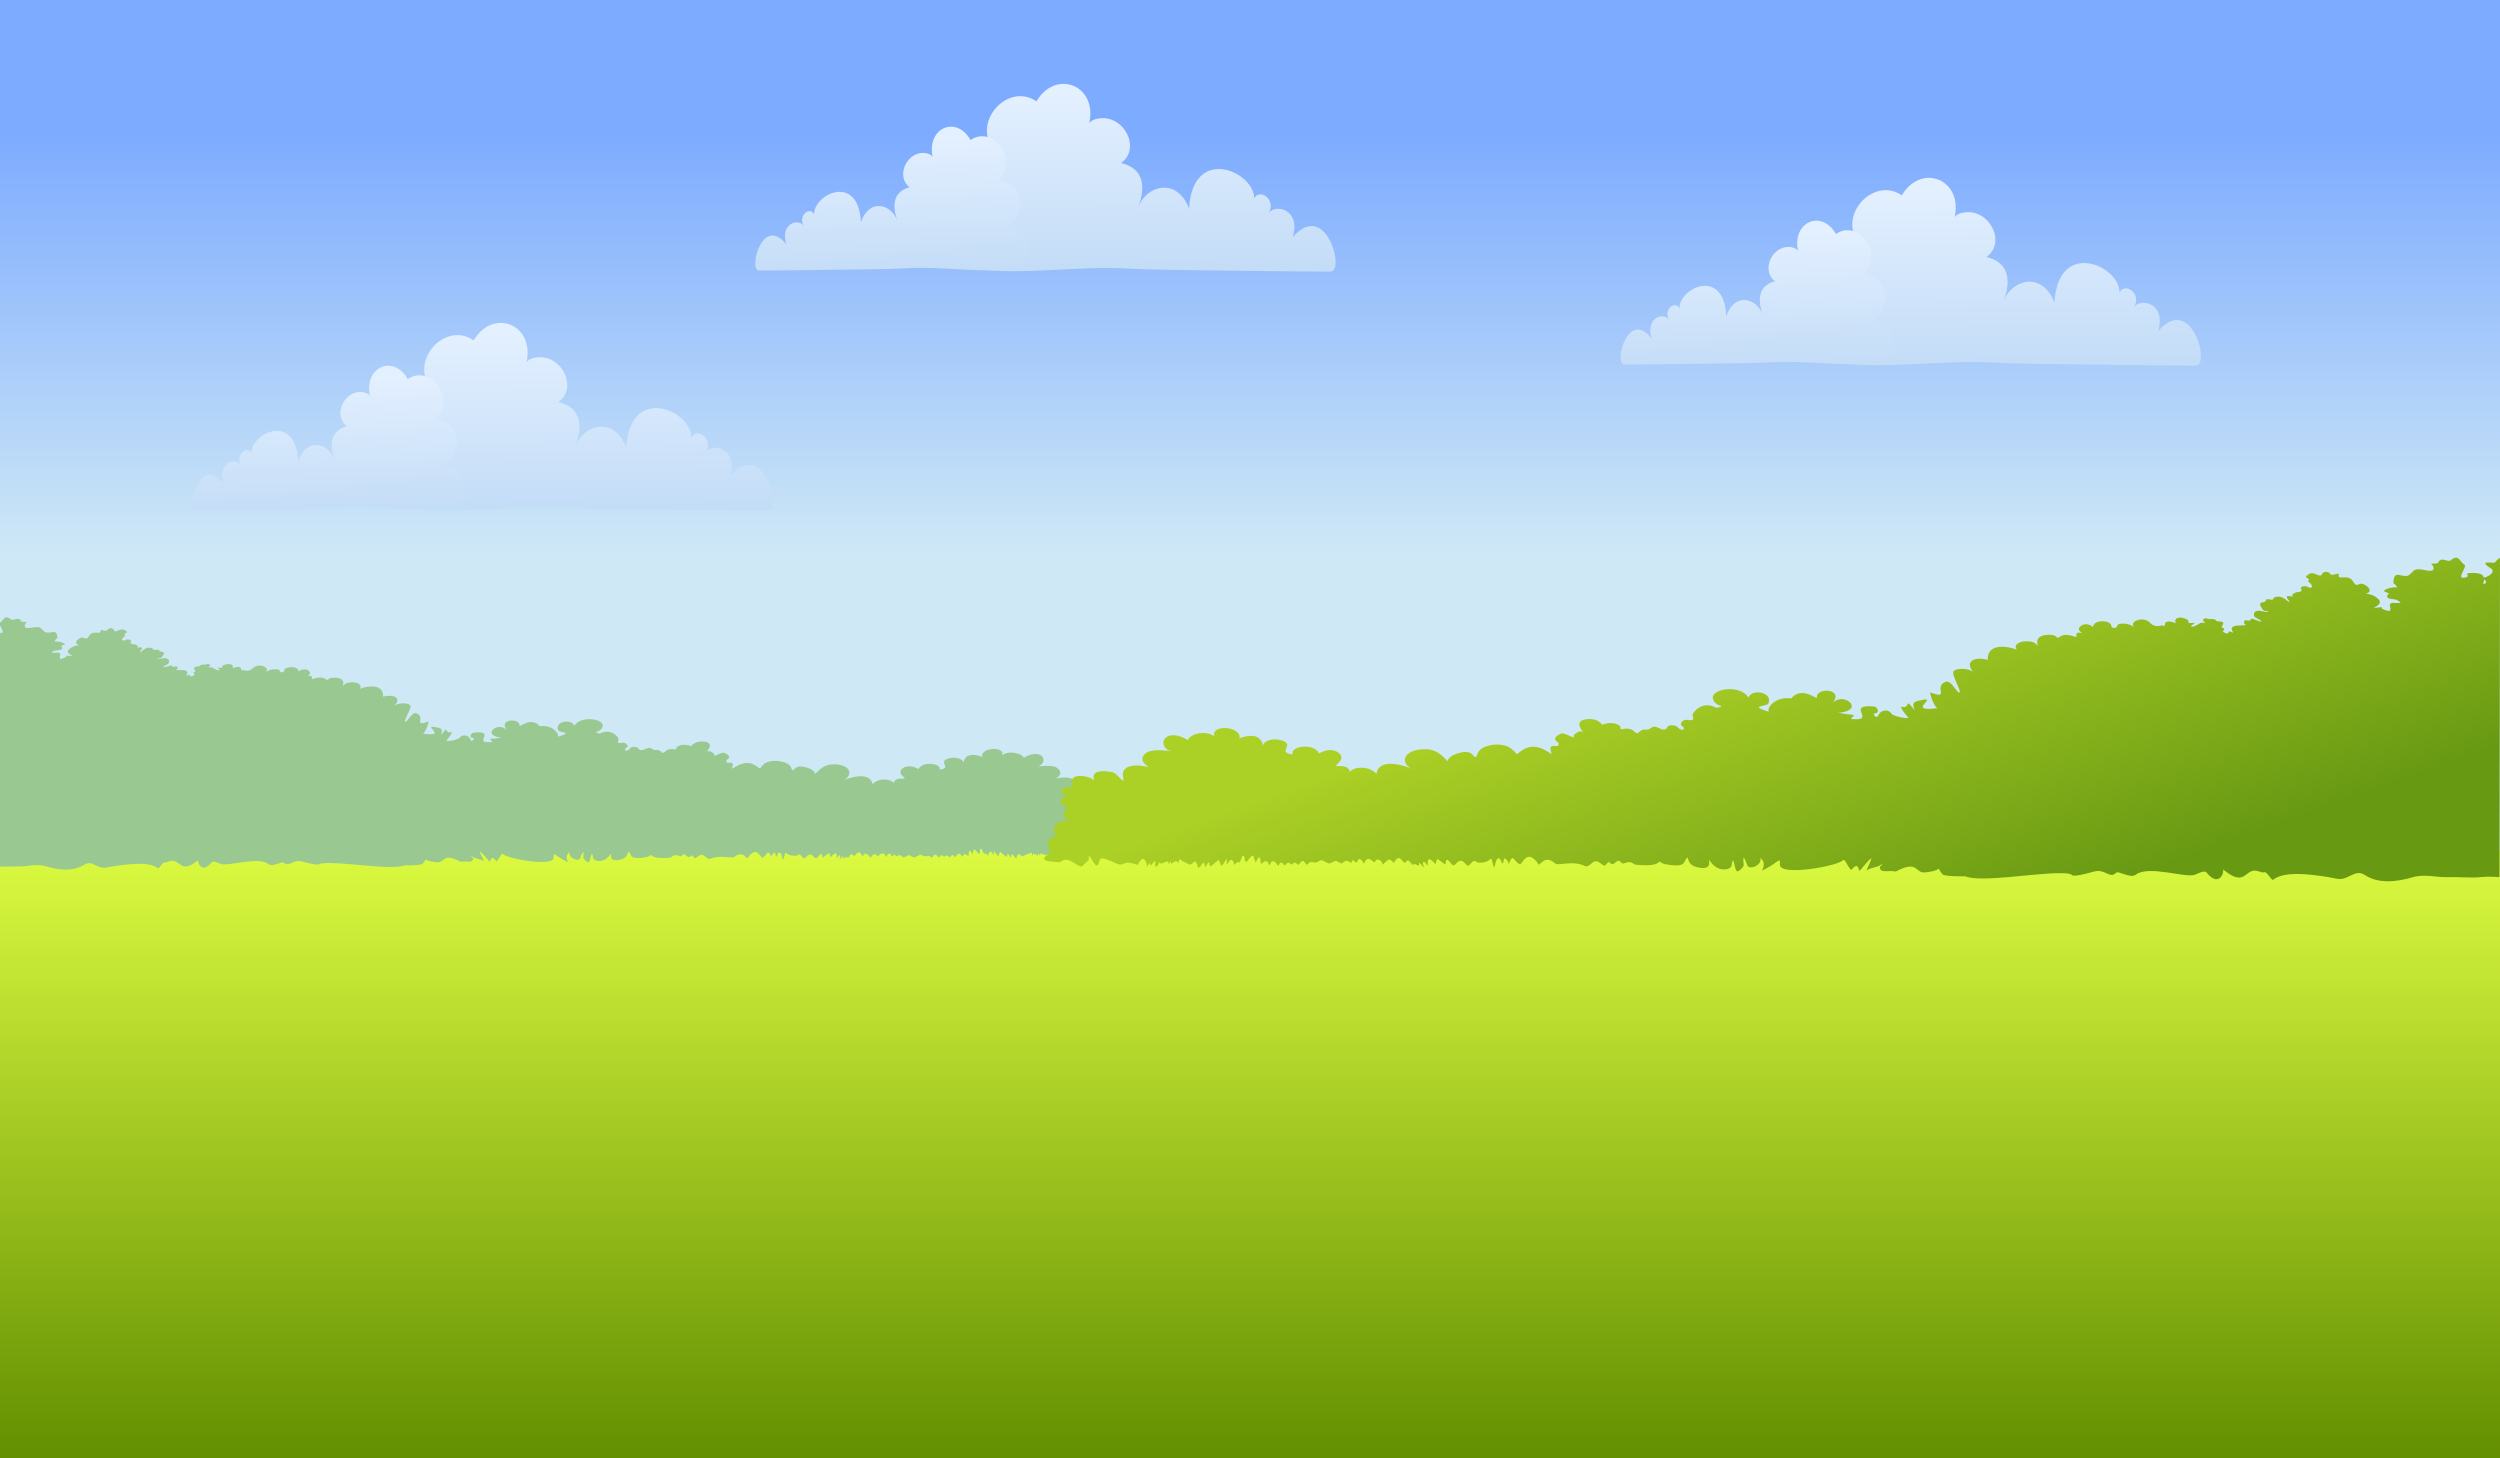 <?xml version="1.0" encoding="utf-8"?>
<!-- Generator: Adobe Illustrator 17.1.0, SVG Export Plug-In . SVG Version: 6.00 Build 0)  -->
<!DOCTYPE svg PUBLIC "-//W3C//DTD SVG 1.1//EN" "http://www.w3.org/Graphics/SVG/1.1/DTD/svg11.dtd">
<svg version="1.1" id="Layer_1" xmlns="http://www.w3.org/2000/svg" xmlns:xlink="http://www.w3.org/1999/xlink" x="0px" y="0px"
	 viewBox="0 0 960 560" enable-background="new 0 0 960 560" xml:space="preserve">
<rect x="0" y="0" width="960" height="560" fill="#333333" stroke="none"/>
<linearGradient id="SVGID_1_" gradientUnits="userSpaceOnUse" x1="1158.947" y1="-729.601" x2="1158.947" y2="-2243.958" gradientTransform="matrix(-0.157 0 0 -0.24 661.491 -175.323)">
	<stop  offset="0.143" style="stop-color:#7DABFF"/>
	<stop  offset="0.579" style="stop-color:#CDE7F6"/>
	<stop  offset="0.588" style="stop-color:#CFE8F6"/>
</linearGradient>
<polygon fill="url(#SVGID_1_)" points="0,363.9 960,363.9 960,0 0,0 "/>
<linearGradient id="SVGID_2_" gradientUnits="userSpaceOnUse" x1="1814.775" y1="-2913.593" x2="1814.775" y2="-2089.193" gradientTransform="matrix(-0.157 0 0 -0.284 764.194 -266.295)">
	<stop  offset="0" style="stop-color:#628F00"/>
	<stop  offset="1" style="stop-color:#DBFA40"/>
</linearGradient>
<polygon fill="url(#SVGID_2_)" points="960,326.2 0,326.2 0,560 960,560 "/>
<path fill="#99C991" d="M-11,237c0.4,0.2,1,0.7,1.3,1.1c0.3,0.7,1.3,0.2,2.6,0.5c1.7,0.2-1.2,1.6-1.3,1.8c-1.2,1.1,0.7,2.3,2,2.5
	c1.4,0.5-1.3,1.1,0,1.8c1.7,0.9-2.5-3.2,3.8-3.2c3.5,0,0.4,0.9,2.2,1.4c2.3,0.7,1.3-0.9,0.6-2.3c-0.3-0.7-0.6-1.1-0.3-1.4
	c1.4-0.9,1.9-3.4,4.2-1.4c1,0.9,3.2-1.4,4.1,0.9c3.5,0.2,1.3,0,1.3,1.6s2.9,0.5,4.6,0.5c1.6,0,1.6,0.5,2.8,1.6
	c0.6,0.5,0.6,0.5,2,0.5c1.2,0,2.5-0.9,3,0.9c0.4,1.8-0.3,1.4-0.6,1.8c-0.7,1.1-0.4,0.5,1.9,0.9c0.7,0.2,2.6,0.9,1.3,1.1
	c-2.3,0.7,0.1,0.7-0.7,1.6c-0.4,0.5-2.3,0.5-3,0.7c-2,1.1-0.4,0.7,1.6,0.7c1.4,0.5,0.3,0.9,0.6,2.3c0,0.2,0.7,0.2,2-0.5
	c1.9-0.9-2.2-0.7,2.6-0.5c1,0-2.6-0.9-1.3-2.3c2.3-2.5,5.1-1.4,3.5-2.1c-1.9-0.9,1.3-3.4,2.6-2.5c1,0.5,1.3,0,2-1.1
	c1.6-2.1,4.6,0.2,4.2-1.8c-0.1-0.7,2,0.7,2.6-0.2c0.7-0.9,2.2-0.9,2.5,0c0.6,1.6,2.2-0.9,4.1,0c0.3,0.2,1.4,0.7,0.7,1.1
	c-1.7,0.9,0.3,0.7-0.7,1.4c-0.9,0.5-1,1.4-0.9,1.4c1.2,0.7,1.4-0.9,3.2,0c0.9,0.5-1.2,1.4,1.4,1.6c0.9,0,1.9,0.9,1.3,1.1
	c-0.9,0.5,1.6-0.2,1.7,0.2c0.3,0.7-1.2,1.4-0.6,1.6c0.3,0.2,1.7-1.6,3.2-1.6c2.2,0,1.4,0.9,2.2,0.9c3.2-0.5,0.7,0.5,2.9,0.7
	c1.7,0.2,0.1,1.8-0.3,2.3c-0.4,0.5-2.6,0.2-1.2,0.5c0.7,0.2,2.5-0.9,3.8,0c0.4,0.2,0.9,1.4-0.4,2.1c-2.9,1.4-1,1.1,1,0.5
	c1.6-0.7,0.4,0.9,2.2,0.2c1-0.2,1.2,0.9,0.7,0.9c-1.4,0.7,1.7,0.5,2,0.5c3.8,0.2,0.6,2.5,1.9,2.1c1.9-0.9,0.3,0.9,2,0.2
	c1.9-0.7-0.3-0.9,0.7-1.6c1.6,0-1.9-1.8,1.4-2.1c1.6,0-0.4-0.7,3-0.7c0.3,0,0.6-0.5,0.9-0.2c1.3,0.2,0.7,0.9,0.4,0.9
	c-1,0.5,0.9,0.2,1.3,0.5c1.6,0.9,2,1.1,2.8,0.9c0.4-0.2-1.9-1.1-0.6-0.9c2.6,0.2,0.9-0.5,1.9-0.9c1.7-0.9,4.3-0.7,3.6,1.1
	c4.8-1.8,2.6,1.8,3.9,0.7c0.3-0.2,2,1.1,3.9-0.7c2.2-2.3,7.1-0.2,4.8,1.6c1.9-1.6,5.5-1.4,5.5-0.7c0,0.9,1.7,0.9,1.7,0
	c0-1.4,4.8-2.1,5.5,0c0.3,0.7,0.3,0,0.9-0.2c2.5-0.9,3.8,0.7,3.5,1.4c-0.6,1.4-3,1.6-1.6,1.1c3.8-1.1,1.6,1.4,2.8,0.9
	c5.1-1.6,4.8,1.1,5.8,0.2c1-1.1,4.3-0.7,5.2,0c1,0.9,0.6,2.1,0.4,2.5c0.9-0.5,0.7-1.4,4.2-1.4c1,0,3.6,0.9,2.3,2.5
	c2.9-1.1,9.3-2.1,9,3c3.3-0.9,7.4,0,4.5,3.4c2.9-1.6,6.5-0.5,5.9,0.2c0.9,0.2-2.5,5.5-1.9,6c0.6,0.7,2.5-3.9,4.3-3.2
	c3.9,1.6-1.6,5.3,4.6,3.2c0.4-0.2-1.2,4.6-2.2,4.6c11,1.6-2.3-4.4,6.5-2.1c2.6,0.7-1.6,5,2.2,0.7c0.6-0.7,0.4,1.4,2.2,0.9
	c1.3-0.5-1.3,2.5-1.6,3c-1.3,0.9,4.1,0,4.9-0.9c0.6-0.7,1.2-0.9,1.7-0.9c2.2,0,2.2,1.6,2.8,2.1c0.3,0.2,1.6-1.1,0.6-1.1
	c-1.6,0-0.9-1.8,0.3-2.1c8.7-0.7,0.3,3.7,5.5,3.7c4.3,0-2-1.4,2.6-1.4c4.6-0.7,3-0.2,1.6-0.5c-6.5-1.1-0.3-6.2,3-2.8
	c-3.5-4.4,5.4-4.6,4.9-1.6c-0.1,0.7,4.5-3.7,7.8,0.2c4.8-0.7,7.5,2.8,6.9,3.9c-0.1,0.2,2.8-0.7,3-1.1c0.4-0.5-2.6-0.5-2.9-1.4
	c-1.3-3.4,5.2-4.4,6.2-1.6c2.8-4.6,14.3-2.3,10,1.6c-1,0.9-3,0.7-0.3,1.4c2.3-1.1,4.8-1.1,6.8,1.1c1.3,1.6-0.4,2.1,0.6,2.5
	c0.6,0.2,2.5-0.7,3.3,0.9c0.6,1.1-0.9,0.5-0.9,1.8c0,0.5,1.6,0.2,2-0.7c0.3-0.5,2.5-0.9,3.2,0.2c0.3,0.5,0.7,0.7,1.6,0.5
	c1-0.2,2.3-1.4,3.5-0.5s1.9,0.2,2.9,0.7c1.3,0.7,1.2,1.6,2.6,0c0.6-0.5,2-0.7,3-0.5c1.2,0.2,0.7,0,1-0.7c0-0.2,2-1.8,5.6-0.5
	c0.1,0,1.2-1.8,4.1-1.8c6.2,0.2,1,4.6,2,3.9s3.2,0.9,2.8,1.4c-0.6,0.9,2.9-1.4,3.9-0.9c3,1.4,1.6,2.3,0.7,2.8
	c-0.3,2.5,3.6-0.9,2.2,3c-0.4,1.4,4.2-4.1,9.1-0.9c2.5,1.6,1,1.4,3-0.5c2.9-2.5,9.4-1.1,10.4,0.9c1.4,3.4,0.7-0.7,4.6,0
	c3.2,0.5,4.8,1.8,4.8,2.8c1.3-1.1,3-3.7,7.2-3.7c6.5,0,7.5,4.1,3.9,6c5.4-2.1,10.4-2.1,10.9,1.6c3.3-3.2,8.7-1.4,8.3,0.2
	c0,0.2-0.9-2.5,3.2-2.3c2.5,0.2-1-0.9-0.7-2.8c0.1-1.1,2.8-3.2,6.9-0.9c1.6-3.2,9-2.1,8.1,0.2c5.4-0.5-1.6-3.2,4.1-4.4
	c2-0.5,4.8,0.2,5.1,1.8c0,0.2,0-4.6,6.5-2.5c1.6,0.5,0.3,0,0.6-0.5c0.9-3.2,9.1-3,7.7,0.2c2.2-2.1,7.7-0.9,8.3,0.9
	c7.8-4.6,10.4,2.8,4.1,3.7c-2.6,0.2,6.5-1.6,8.8,0.2c3.2,2.5-1.3,4.4-0.6,4.1c7.2-1.6,8,1.6,7.8,2.5c-0.7,3.9,1.6,0.5,3.5,0.2
	c7.8-1.4,6.4,3.7,6.9,3.4c1-1.1,3.2-1.1,4.5-0.7c2.2,0.7,0,2.1,1.6,2.1c2.9,0,3,1.1,2.5,2.1c-0.4,0.5-1.7,0.5-1.3,0.7
	c4.9,1.4-0.9,2.8-1.2,3c-1,0.5-1,0.5-0.6,0.5c1,0,2.2,0.7,2.3,0.9c1.6,3-5.6,3-3.2,3c5.4,0,4.2,3.2,2,3.4c5.4-0.5,2.2,3.7,3.6,3
	c5.4-1.8,4.9,1.6,3.2,2.1c2.5-0.5,4.8-0.5,5.6,0.2c3.5,2.1,5.9,2.1-4.8,1.6c-1.6,0-2.8,0-3.8,0s-1.9,0-3.2,0c-2.5,0-4.5,3-5.4,1.6
	c-0.6-0.9-1.7-1.4-1.7-1.8c0.3-2.3-0.4-0.5-2,1.6c-1,0.5-1-0.7-1.3-1.6c-0.4-0.9-3.6,0.5-4.5,0.9c-2.8,1.4-2.3-0.5-4.6,0
	c-3.2,0.5-1.7,1.1-3.3-0.5c-1.2-1.4-2,0.7-2,1.6c0,1.1-0.7-1.6-1-0.5s-0.7,0-1.3-0.5c-0.7-0.7-0.1,1.4-0.3,1.6
	c-0.4,0.2-0.6-0.2-0.6-0.5c-1.3-2.1,0.1,0.2-2.3-0.9c-2-1.1-0.4,1.8-1.6,0c-0.7-1.1,0.1,0.9-0.6,0.5c-1.7-1.6-2,0.5-2,0
	c0-2.3-1-0.2-2-0.5c-1,0.5-1.4,1.1-2.3,0.5c-1-0.9-0.9-0.7-1.6,0.5c-0.1,0.2,0.4,0.9-0.3,0.5c-0.6-0.5-0.6-0.7-1-1.1
	c-1-0.9-0.6,0.5-1,0.9c0,0-0.9-1.4-1-1.4c-0.6-0.2-0.3,0.9-0.3,0.9c-0.3,0.9-2.8-2.3-2.9-1.6c-0.1,0.5-0.3,0.7-0.3,1.1
	c-0.1,0.9-0.7,0-1.3-0.7c-0.1-0.2-0.6-1.4-0.6-0.5c0,1.1,0.3,1.6-0.6,0.5c-1-1.4-1.6,0.2-1.6,0.9c-2.2-1.6-1-0.9-1.3-0.7
	c-0.4,0.5-0.7-0.7-1-1.1c0,0-0.1-0.7-0.3-0.7c-0.7-0.2-0.6,1.1-0.6,1.4c0,0.2-0.3,0.2-0.3,0.5c-0.1,0.5,0.1,0.2-0.3-0.2
	c-0.6-0.5-1.7-2.5-1.9-0.9c0,0.5-0.3,0.5-0.3,0.9c-0.1,0.5,0.1,0.7-0.3,0c-0.1-0.2-0.6-1.1-0.6-1.1c-0.6-0.2-0.6,1.4-0.6,1.6
	s0,0.7-0.6,0.2c-0.3-0.2-0.6-0.2-0.6-0.5c-1.6,0.7-0.7,0.5-1.4,1.1c-0.1,0.2-0.3-1.6-1.4-1.1c-0.6,0.2-1.2,1.4-1.3,1.4
	s-0.3-1.1-1-0.9c-0.6,0.2-0.7,0.7-1,0.9c0,0-0.6-0.7-0.9-0.7c-1.2-0.5-0.7,1.1-1.7,0c-0.6-0.5-1,0-1.3,0.5s-0.9-0.5-1.2-0.7
	c-1-0.7-1.2,0.5-1.6,0.9c-0.4,0.2-0.9-1.1-2.3-0.5c-1.6,0.2-1.6-0.9-2.6-0.5c-0.4,0.2-2,1.1-2.3,0.9c-2.6-1.1-1.2-1.1-3.5,0
	c-0.9,0.5-1-1.6-2.8-0.5c-1,0.7-0.3-1.4-1.4-0.2c-1.2,0.9-0.6-0.9-1.6-0.7c-1.2,0.2-1,2.1-1.4,0.9c-1.2-2.5-2.9,0.5-3.2,0
	c-0.9-1.6-2.2-0.2-2.5,0.7c0,0-1.2-1.4-1.7-1.6c-0.6-0.2-1.3,0.7-1.4,0.9c-0.3,0.5-0.6-1.6-1.7-1.4c-0.1,0-1,0.7-1,0.9
	c-1.3,1.1-0.6,0-1.6-0.2c-0.7-0.2-0.4,1.1-0.4,0.9c0-0.5-0.4-0.9-0.4,0s-0.3-0.2-0.3,0c-0.4,1.6,0.3-0.5-1.6,0.5
	c-0.9,0.5-0.4,0-0.4-0.5s-1,0.7-1.2,0.9c-0.6,0.7-0.3,0.2-0.1-0.2c0.3-1.4-0.1-1.6-1.2-0.2c-0.4,0.7,0.3-1.1-0.3-1.6
	c-0.4-0.5-1.9,1.1-2.2,1.4c-0.1,0.2-0.1-1.4-0.6-1.6c0,0-1.9,1.4-2.2,1.6c-0.7,0.5,0.1-2.3-1.4-0.9c-0.4,0.5-1.2,1.8-2,0.9
	c-0.4-0.5-1.2-1.4-2.2-0.9s-1.4,2.1-2.5,0.7c-0.1-0.2-0.6-0.9-1.2-0.9c-0.4,0-0.4,0.5-1,0.5c-3.5,0.2-3.9-1.4-4.2-1.1s-0.6,3-1,2.5
	c-0.1-0.2-0.6-3.4-1.6-2.5c-0.7,0.7-0.7,1.8-1,1.4c-0.4-0.7,0.1-2.3-1.3-0.9c-0.9,0.9-0.3,1.8-0.6,0.9c-1.3-3-1.2-0.9-3.3,0.5
	c-0.6,0.2-1.7-3.7-4.2-1.6c-2.3,1.8-0.7,2.5-2.9,0.7c-1.2-0.9-2.9-0.2-3.6,0.5c-1,0.9-5.2-0.9-9.1,0.7c-1.6,0.7-2.3-1.8-3.9-1.4
	c-1.2,0.2-1.9,1.8-2.6,0.9c-1.7-2.1-0.9,1.4-3.3-0.9c-0.9-0.9-1.4,0.7-2,0.5c-1.6-0.5-2.2-0.7-3.6,0.5c-9.3,0.9-6.5-2.1-8.3-0.5
	c-0.3,0.2-5.9,1.6-6.9-0.2c-2-3.7,0,0.2-3.8,1.4c-6.5,1.6-2.6-3.9-4.6-1.4c-2.3,3-6.1,2.1-6.2,0.9c-0.7-4.4-0.9,1.8-1.9,1.6
	c-0.7,0-1.9-1.6-1.9-1.6c0-0.7,0.6-4.8-1.2,0c-0.6,1.6-4.6,0-4.1-2.3c-2.2,1.8-0.3,3.9-0.6,3.9c-5.2-2.5-5.5-4.4-5.5-1.8
	c0.1,3.7-17.8,0.5-19.5-1.4c-0.4-0.5-1.3,1.6-1.6,1.8c-0.7,0.9-0.6,1.4-1.3,0.5c-2-2.1-1.7,1.1-2.3,0.5c-5.4-6.2-3.5-3.2-2,0
	c-1.3-0.9-3.8-0.9-4.9-2.1c-0.3-0.2,0,0.5,0.7,0.9c0.1,2.3-3,0.9-4.8,1.4c-7.1-3.7-5.9,0.5-9.1,0.2c-8.3-0.7-1.7-3.7-5.4,0.5
	c-0.6,0.7-4.8,0.7-6.9,0.7c-4.9,1.8-21-0.9-28.8-0.9c-1.3,0-3.6,0-4.3,0.5c-0.6,0.5-5.6-0.9-6.5-1.1c-3.5-0.9-4.9,2.3-6.9,0.5
	c-0.9-0.7-4.3,1.8-5.9,0.5c-3.8-3-15.3,0.9-18.2,0c-0.7-0.2-3-1.4-3.6-0.7c-4.1,5-5.8-0.7-5.1-0.9c-7.2,6-6.7-0.7-11,0.5
	c-3.2,0.9-0.7,0.5-2,0.5c-0.9,0-1.6,1.8-2.5,2.3c0,0-1.6-1.8-6.8-1.8c-3.8,0-9.6,0.7-12.7,1.4c-3.8,0.9-5.6-3-8.7-1.1
	c-4.5,2.8-10.1,2.1-14.6,0.7c-3.8-1.1-7.5,0-10,0c-4.5,0-8.5,0.2-11,0c-2.3-0.2-4.2,0-5.8,0v-95H-11V237z"/>
<linearGradient id="SVGID_3_" gradientUnits="userSpaceOnUse" x1="314.239" y1="-2659.827" x2="790.167" y2="-1639.211" gradientTransform="matrix(-0.183 0 0 -0.14 803.499 6.708)">
	<stop  offset="9.340660e-002" style="stop-color:#689913"/>
	<stop  offset="0.967" style="stop-color:#ACD126"/>
</linearGradient>
<path fill="url(#SVGID_3_)" d="M960,214.2c-0.5,0.3-1.4,1-1.6,1.4c-0.5,0.9-1.7,0.3-3.3,0.4c-2.2,0.2,1.4,2.2,1.6,2.4
	c1.5,1.3-0.9,2.9-2.5,3.3c-1.7,0.6,1.7,1.4,0,2.4c-2.2,1.2,2.9-4.1-4.6-4.1c-4.4,0-0.5,1.1-2.7,1.7c-2.9,0.8-1.6-1.3-0.8-3
	c0.3-0.8,0.7-1.4,0.3-1.8c-1.8-1.1-2.3-4.3-5.2-1.8c-1.4,1.1-3.9-1.8-5.1,1.2c-4.4,0.3-1.6,0-1.6,1.9c0,2-3.6,0.4-5.7,0.4
	s-1.9,0.8-3.4,1.9c-0.7,0.6-0.7,0.8-2.5,0.6c-1.5-0.1-3.2-1.3-3.7,1.3c-0.5,2.3,0.5,1.7,0.8,2.3c1,1.5,0.6,0.4-2.3,1.1
	c-0.9,0.2-3.3,1.1-1.7,1.5c2.9,0.9-0.2,0.9,0.9,2.2c0.6,0.7,2.8,0.4,3.7,1c2.5,1.4,0.6,1-2,1c-1.8,0.7-0.3,1.1-0.8,2.9
	c-0.1,0.3-1,0.3-2.6-0.4c-2.3-1.2,2.6-1-3.3-0.6c-1.4,0.1,3.3-1.1,1.6-3.1c-2.9-3.2-6.3-1.7-4.3-2.6c2.4-1.1-1.6-4.3-3.3-3.4
	c-1.4,0.8-1.6-0.1-2.6-1.4c-1.9-2.6-5.8,0.2-5.2-2.3c0.2-1-2.6,0.8-3.3-0.2c-0.8-1.2-2.7-1-3.1,0c-0.8,1.9-2.8-1.2-5,0
	c-0.3,0.2-1.7,1-1,1.4c2.2,1.3-0.3,1,1,1.8c1.1,0.7,1.2,1.7,1.1,1.8c-1.4,1-1.8-1.1-4,0c-1,0.4,1.5,1.8-1.7,2
	c-1,0.1-2.4,1.1-1.7,1.4c1.1,0.6-2-0.2-2.2,0.2c-0.3,1,1.4,1.8,0.8,2.1c-0.3,0.2-2-2-4-2c-2.7,0-1.7,1.3-2.6,1.2c-4-0.7-1,0.7-3.5,1
	c-2.2,0.2-0.2,2.4,0.2,3c0.6,0.7,3.3,0.2,1.5,0.7c-0.9,0.2-3.2-1.1-4.6-0.1c-0.5,0.3-1,1.8,0.6,2.5c3.5,1.8,1.2,1.4-1.1,0.4
	c-1.9-0.8-0.6,1.1-2.7,0.4c-1.1-0.3-1.4,1.1-0.9,1.3c1.7,0.9-2.2,0.6-2.5,0.7c-4.8,0.3-0.7,3.4-2.3,2.6c-2.4-1.1-0.5,1.1-2.5,0.3
	c-2.4-0.8,0.5-1-0.9-2c-2-0.1,2.3-2.4-1.8-2.5c-1.9,0,0.5-1-3.9-0.9c-0.3,0-0.7-0.4-1.1-0.3c-1.5,0.4-0.9,1.1-0.5,1.3
	c1.2,0.8-1,0.2-1.6,0.6c-1.9,1.2-2.5,1.5-3.4,1.2c-0.6-0.2,2.4-1.4,0.8-1.3c-3.2,0.3-1-0.6-2.3-1.3c-2.2-1.3-5.4-1-4.4,1.4
	c-6-2.3-3.3,2.3-4.9,0.9c-0.5-0.4-2.6,1.3-4.9-1c-2.8-3-8.8-0.3-5.9,1.9c-2.3-2.2-6.8-1.9-6.8-0.8c0,1-2.2,1.3-2.3-0.1
	c-0.1-1.9-6-2.5-6.9,0.1c-0.3,0.9-0.3,0.1-1.1-0.2c-2.9-1.3-4.8,1-4.4,1.7c0.8,1.8,3.9,2.1,2,1.5c-4.8-1.4-1.9,1.7-3.5,1.2
	c-6.2-2.1-5.9,1.4-7.1,0.1c-1.2-1.4-5.4-0.9-6.6,0.1c-1.2,1.1-0.8,2.8-0.5,3.3c-1.1-0.7-0.9-1.9-5.3-1.7c-1.2,0-4.5,1.1-2.8,3.2
	c-3.6-1.5-11.6-2.6-11.2,3.9c-4.2-1.3-9.2,0.1-5.7,4.5c-3.5-2.1-8.2-0.6-7.4,0.2c-1.1,0.3,2.9,7.1,2.3,7.8c-0.8,0.8-3.2-5-5.4-4.1
	c-4.9,1.9,2,7-5.8,4.1c-0.6-0.2,1.5,6,2.8,6c-13.7,1.9,2.9-5.6-8.2-2.6c-3.3,0.9,1.9,6.5-2.7,1c-0.8-0.9-0.6,1.8-2.7,1.1
	c-1.6-0.4,1.6,3.4,2,3.8c1.7,1.2-5.1,0.1-6.1-1.1c-0.8-1-1.5-1.3-2.2-1.3c-2.6,0.1-2.7,2-3.4,2.5c-0.5,0.3-2-1.4-0.8-1.4
	c1.9,0,1.1-2.4-0.3-2.6c-10.8-1-0.3,4.9-6.9,4.9c-5.3,0,2.6-1.7-3.3-1.9c-5.8-1-3.7-0.4-2-0.8c8.2-1.4,0.3-7.9-3.7-3.6
	c4.4-5.7-6.7-6-6.1-2c0.1,1-5.7-4.7-9.9,0.3c-5.9-0.9-9.4,3.5-8.6,5c0.2,0.3-3.4-1-3.7-1.4c-0.6-0.8,3.3-0.8,3.6-1.7
	c1.7-4.5-6.6-5.7-7.7-2.2c-3.4-6-17.9-2.9-12.5,2.2c1.2,1.1,3.9,1,0.2,1.7c-2.8-1.5-5.9-1.5-8.5,1.5c-1.6,2,0.5,2.5-0.8,3.2
	c-0.8,0.4-3.2-1-4.2,1.1c-0.7,1.4,1,0.8,1,2.3c0,0.7-1.9,0.2-2.5-0.8c-0.2-0.4-3.2-1.2-3.9,0.2c-0.3,0.7-0.9,1-1.9,0.8
	c-1.2-0.3-2.9-1.8-4.3-0.6c-1.4,1.2-2.4,0.3-3.6,0.9c-1.6,0.9-1.4,2-3.3,0.1c-0.8-0.7-2.6-0.9-3.7-0.6c-1.5,0.3-1,0.1-1.2-0.9
	c-0.1-0.3-2.5-2.4-6.9-0.7c-0.1,0.1-1.4-2.3-5-2.2c-7.7,0.2-1.2,6-2.5,5c-1.2-1-3.9,1.1-3.5,1.8c0.8,1.2-3.6-1.8-4.9-1.2
	c-3.7,1.7-1.9,3-0.9,3.5c0.5,3.2-4.5-1.2-2.7,4c0.6,1.7-5.2-5.3-11.3-1.1c-3.1,2.1-1.2,1.8-3.9-0.4c-3.6-3.2-11.8-1.7-13,1.3
	c-1.8,4.4-0.8-0.9-5.7-0.2c-4,0.6-6,2.4-6,3.5c-1.6-1.5-3.9-4.7-8.9-4.6c-8.2,0.1-9.5,5.3-4.9,7.5c-6.7-2.8-13-2.8-13.5,1.9
	c-4.2-4.1-10.9-1.9-10.4,0.1c0.1,0.3,1-3.3-4-3c-3.1,0.2,1.2-1.2,0.9-3.6c-0.2-1.4-3.4-4.2-8.6-1.3c-2-4.2-11.3-2.8-10.1,0.4
	c-6.7-0.8,2-4.1-5.1-5.6c-2.5-0.6-6,0.2-6.3,2.3c-0.1,0.3,0-5.8-8.2-3.2c-2,0.7-0.3,0-0.8-0.6c-1-4.1-11.4-4.1-9.6,0.3
	c-2.7-2.6-9.5-1.3-10.2,1.3c-9.7-5.8-12.9,3.6-5.1,4.6c3.3,0.4-8-2-11,0.3c-4,3.1,1.7,5.6,0.8,5.4c-9.1-2-10,1.9-9.7,3.2
	c1,5.1-1.8-0.9-4.1-1.2c-9.7-1.8-6.6,3.4-7.1,3.1c-1.2-1.4-5.3-2-7-1.4c-2.7,0.8,0,4.2-2,4.1c-3.6-0.2-3.9,1.5-2.9,2.5
	c0.5,0.7,2,0.7,1.6,0.9c-6.1,1.9,0.8,4.6,1.1,4.9c1.4,0.6,1.6-0.6,1-0.6c-1.4-0.1-2.7,0.9-2.9,1.2c-1.9,3.8,4.2,3.8,1.2,3.8
	c-6.6,0-6.3,6-3.6,6.5c-6.7-0.7-2.4,4.5-4.2,3.6c-0.2,0,1.6,1.3,0.3,2.8c-0.8,0.9-4.9,2.8,4,3.2c1.2,0,1-0.8,2.5-1
	c3.1,0.1,5.7,3.8,6.8,2.2c0.8-1.1,2.2-1.7,2.2-2.3c-0.2-2.9,0.6-0.4,2.6,2.2c1.2,0.6,1.1-1,1.7-2.2s4.4,0.8,5.7,1.3
	c3.5,1.7,2.9-0.4,5.7,0c4.1,0.7,2.2,1.7,4.1-0.8c1.5-1.8,2.5,0.8,2.5,1.9c0,1.4,1-1.9,1.2-0.8c0.3,1.4,0.9,0,1.6-0.8
	c0.9-1,0.1,1.8,0.5,1.9c0.6,0.2,0.8-0.3,0.8-0.4c1.7-2.8-0.2,0.4,2.8-1.2c2.6-1.3,0.6,2.2,2,0c0.9-1.4-0.1,1.3,0.8,0.4
	c2.3-2,2.5,0.6,2.5,0c0-3.1,1.4-0.3,2.5-0.4c1.1,0.6,1.8,1.4,2.8,0.4c1.2-1.2,1-1,2,0.8c0.2,0.3-0.5,1.2,0.5,0.8
	c0.8-0.4,0.7-0.9,1.2-1.4c1.2-1.3,0.8,0.8,1.2,1.2c0.1,0.1,1.1-1.7,1.2-1.7c0.7-0.3,0.3,1,0.5,1.2c0.2,1.2,3.5-3,3.7-1.9
	c0.1,0.6,0.3,0.9,0.5,1.4c0.2,1.3,1-0.1,1.6-1c0.2-0.3,0.8-1.8,0.8-0.4s-0.3,2.2,0.8,0.4c1.2-1.8,2,0.3,2,1.2c2.7-2.1,1.2-1.3,1.6-1
	c0.6,0.6,0.9-0.8,1.2-1.4c0-0.1,0.2-0.9,0.5-1c0.9-0.4,0.7,1.4,0.8,1.7s0.3,0.3,0.5,0.4c0.1,0.8-0.1,0.3,0.5-0.2
	c0.8-0.8,2.2-3.3,2.5-1.2c0,0.4,0.3,0.8,0.5,1.2c0.1,0.8-0.1,1,0.5,0c0.1-0.2,0.7-1.3,0.8-1.4c0.7-0.3,0.8,1.7,0.8,1.9
	c0,0.4,0,0.9,0.8,0.2c0.3-0.2,0.7-0.3,0.8-0.8c2,0.8,0.9,0.7,1.8,1.7c0.2,0.2,0.5-2.1,1.8-1.4c0.7,0.3,1.5,1.8,1.6,1.7
	c0.2-0.1,0.3-1.4,1.2-1.2c0.8,0.2,0.9,0.9,1.2,1.1c0,0,0.8-0.9,1-1c1.5-0.6,0.9,1.4,2.3,0.1c0.7-0.6,1.2,0,1.6,0.4
	c0.5,0.6,1-0.7,1.5-1c1.1-1,1.4,0.8,2,1.1c0.6,0.3,1-1.7,2.8-0.8c2,0.2,1.9-1.2,3.3-0.8c0.6,0.2,2.5,1.3,2.8,1.2
	c3.3-1.4,1.5-1.4,4.3-0.1c1,0.4,1.2-2,3.5-0.4c1.2,0.8,0.3-1.8,1.8-0.3c1.4,1.3,0.8-1.2,2-0.9c1.5,0.4,1.2,2.6,1.8,1.2
	c1.5-3.2,3.5,0.6,3.9-0.1c1.1-2,2.7-0.4,3.1,1c0,0.1,1.5-1.7,2.3-1.9c0.7-0.2,1.7,1,1.8,1.2c0.3,0.4,0.7-1.9,2.3-1.8
	c0.2,0,1.2,1,1.2,1.2c1.7,1.4,0.8,0,2-0.3c0.9-0.2,0.6,1.5,0.6,1.3c0-0.8,0.6-1.2,0.6-0.1c0,1.3,0.3-0.3,0.5-0.1
	c0.6,2.1-0.3-0.7,2,0.7c1,0.6,0.6,0,0.6-0.7s1.2,1,1.5,1.2c0.8,0.9,0.3,0.2,0.2-0.3c-0.5-1.7,0.1-2.1,1.5-0.2
	c0.6,0.8-0.3-1.5,0.5-2.2c0.6-0.4,2.3,1.4,2.7,1.8c0.1,0.2,0.1-1.9,0.8-1.9c0.1,0,2.3,1.7,2.6,1.9c1,0.6-0.1-3,1.8-1.1
	c0.6,0.6,1.4,2.4,2.5,1.1c0.5-0.6,1.4-1.7,2.6-1.1c1.2,0.6,1.9,2.8,3.1,1c0.2-0.3,0.8-1.1,1.5-1.1c0.6,0,0.6,0.4,1.2,0.6
	c4.3,0.4,4.9-1.8,5.3-1.4c0.3,0.2,0.8,3.8,1.2,3.1c0.1-0.2,0.7-4.4,2-3.1c1,1,0.8,2.3,1.2,1.7c0.6-0.8-0.1-3,1.6-1.2
	c1,1,0.3,2.4,0.8,1.2c1.6-4,1.5-1,4.1,0.4c0.7,0.4,2.2-4.7,5.3-2.2c2.9,2.3,0.8,3.3,3.7,1c1.5-1.2,3.5-0.2,4.5,0.8
	c1.2,1.2,6.6-1.3,11.4,1c1.9,0.9,2.8-2.3,4.9-1.7c1.5,0.4,2.4,2.4,3.3,1.2c2-2.8,1,1.7,4.1-1.2c1.1-1,1.8,0.9,2.5,0.8
	c2-0.6,2.7-1,4.5,0.4c11.6,1.2,8.2-2.5,10.3-0.6c0.3,0.3,7.5,2,8.6-0.2c2.5-4.6,0,0.4,4.6,1.7c8.2,2.2,3.3-5.1,5.8-1.7
	c2.9,3.9,7.6,2.8,7.8,1.2c0.9-5.5,1,2.3,2.3,2.2c0.9-0.1,2.4-1.9,2.4-2.2c0-1-0.8-6.2,1.4-0.1c0.7,1.9,5.8,0,5-2.9
	c2.7,2.3,0.3,5.1,0.7,4.9c6.6-3.2,6.9-5.7,6.8-2.3c-0.2,4.6,22.1,0.6,24.3-1.7c0.5-0.6,1.6,1.9,2,2.4c0.9,1.1,0.7,1.8,1.6,0.8
	c2.6-2.8,2.2,1.5,2.8,0.8c6.7-7.9,4.2-4.3,2.5,0c1.6-1.3,4.8-1.2,6.1-2.6c0.2-0.2,0,0.6-0.9,1.1c-0.2,2.9,3.7,1.1,6,1.9
	c8.8-4.7,7.4,0.7,11.3,0.3c10.3-1,2.2-4.9,6.7,0.7c0.7,0.8,5.9,0.8,8.7,0.8c6.1,2.4,26.2-1.2,35.9-1.2c1.6,0,4.4-0.1,5.3,0.8
	c0.7,0.7,7.1-1.1,8.2-1.4c4.4-1.3,6.2,3,8.6,0.4c1-0.8,5.4,2.3,7.5,0.8c4.8-3.8,19.1,1.3,22.7,0c0.9-0.3,3.7-1.9,4.5-0.9
	c5.1,6.4,7.2-0.9,6.2-1.3c9.1,7.7,8.4-0.8,13.6,0.8c4.1,1.2,0.8,0.4,2.5,0.4c1.1,0,2,2.4,3.2,3c0.1,0,2-2.2,8.5-2.3
	c4.6-0.1,11.9,0.9,15.9,1.8c4.6,1,6.9-4,10.9-1.4c5.5,3.6,12.6,2.5,18.2,0.9c4.6-1.4,9.3,0,12.6-0.1c5.7-0.1,10.6,0.4,13.7,0
	c2.9-0.3,5.2-0.1,7.2,0L960,214.2L960,214.2z"/>
<g>
	
		<linearGradient id="SVGID_4_" gradientUnits="userSpaceOnUse" x1="842.279" y1="-1912.418" x2="839.852" y2="-1773.403" gradientTransform="matrix(0.395 7.062880e-003 0 -0.523 -109.091 -810.086)">
		<stop  offset="0" style="stop-color:#C3DCF7"/>
		<stop  offset="0.95" style="stop-color:#E3F0FF"/>
	</linearGradient>
	<path fill="url(#SVGID_4_)" d="M167,150.6c-11.4-10.2,3.3-27.9,14.9-19.9c7.1-12,22.1-6.7,20.6,6.5c-0.5,4.6-1.7,1.1,2.7,0.2
		c10-2.2,17.2,11.3,9.2,17c11.1,2.7,8.1,12.8,6.6,16.9c3-8.2,14.8-11.7,19.5,0.6c1.4-24.7,25.1-14.2,25-3.9c2-4.1,8.8,0.5,5.5,5.7
		c2.5-3.8,12.6-1.6,9.3,9.2c12.6-14.6,20.1,12.6,14.7,13.2c-1.2,0.1-48.5-0.5-50.1-0.5c-6.4-0.1-18.6-0.2-29-0.7
		c-18.8-1-39.2,2.6-57.5,0.2c-12.2-0.4-9.1-21.4,4.3-20.8C155.5,171.7,149.4,153.9,167,150.6L167,150.6z"/>
	
		<linearGradient id="SVGID_5_" gradientUnits="userSpaceOnUse" x1="2689.248" y1="-1843.426" x2="2689.248" y2="-1699.725" gradientTransform="matrix(-0.284 5.188656e-003 0 -0.385 891.598 -526.036)">
		<stop  offset="0" style="stop-color:#C3DCF7"/>
		<stop  offset="0.95" style="stop-color:#E3F0FF"/>
	</linearGradient>
	<path fill="url(#SVGID_5_)" d="M167.3,160.9c8.2-7.8-2.4-21.3-10.7-15.3c-5.1-9.2-15.9-5.2-14.8,5c0.4,3.5,1.2,0.8-2,0.1
		c-7.2-1.6-12.4,8.6-6.6,13c-8,2.1-5.8,9.8-4.7,12.9c-2.2-6.3-10.7-9-14,0.5c-1-19-18.1-10.8-18-3c-1.5-3.2-6.3,0.4-4,4.4
		c-1.8-2.9-9.1-1.2-6.7,7.1c-9.1-11.3-14.5,9.6-10.6,10.1c0.9,0.1,34.9-0.4,36.1-0.4c4.6-0.1,13.4-0.1,20.9-0.5
		c13.5-0.8,28.2,2,41.4,0.2c8.8-0.3,6.5-16.4-3.1-16C175.5,177,179.9,163.3,167.3,160.9L167.3,160.9z"/>
</g>
<g>
	
		<linearGradient id="SVGID_6_" gradientUnits="userSpaceOnUse" x1="2229.581" y1="-1787.363" x2="2227.154" y2="-1648.349" gradientTransform="matrix(0.395 7.062880e-003 0 -0.523 -109.091 -810.086)">
		<stop  offset="0" style="stop-color:#C3DCF7"/>
		<stop  offset="0.95" style="stop-color:#E3F0FF"/>
	</linearGradient>
	<path fill="url(#SVGID_6_)" d="M715.4,94.9C704,84.8,718.6,67.1,730.3,75c7.1-12,22.1-6.7,20.6,6.5c-0.5,4.6-1.7,1.1,2.7,0.2
		c10-2.2,17.2,11.3,9.2,17c11.1,2.7,8.1,12.8,6.6,16.9c3-8.2,14.8-11.7,19.5,0.6c1.4-24.7,25.1-14.2,25-3.9c2-4.1,8.8,0.5,5.5,5.7
		c2.5-3.8,12.6-1.6,9.3,9.2c12.6-14.6,20.1,12.6,14.7,13.2c-1.2,0.1-48.5-0.5-50.1-0.5c-6.4-0.1-18.6-0.2-29-0.7
		c-18.8-1-39.2,2.6-57.5,0.2c-12.2-0.4-9.1-21.4,4.3-20.8C703.9,116.1,697.8,98.2,715.4,94.9L715.4,94.9z"/>
	
		<linearGradient id="SVGID_7_" gradientUnits="userSpaceOnUse" x1="761.656" y1="-1724.689" x2="761.656" y2="-1580.989" gradientTransform="matrix(-0.284 5.188656e-003 0 -0.385 891.598 -526.036)">
		<stop  offset="0" style="stop-color:#C3DCF7"/>
		<stop  offset="0.95" style="stop-color:#E3F0FF"/>
	</linearGradient>
	<path fill="url(#SVGID_7_)" d="M715.7,105.2c8.2-7.8-2.4-21.3-10.7-15.3c-5.1-9.2-15.9-5.2-14.8,5c0.4,3.5,1.2,0.8-2,0.1
		c-7.2-1.6-12.4,8.6-6.6,13c-8,2.1-5.8,9.8-4.7,12.9c-2.2-6.3-10.7-9-14,0.5c-1-19-18.1-10.8-18-3c-1.5-3.2-6.3,0.4-4,4.4
		c-1.8-2.9-9.1-1.2-6.7,7.1c-9.1-11.3-14.5,9.6-10.6,10.1c0.9,0.1,34.9-0.4,36.1-0.4c4.6-0.1,13.4-0.1,20.9-0.5
		c13.5-0.8,28.2,2,41.4,0.2c8.8-0.3,6.5-16.4-3.1-16C723.9,121.4,728.3,107.7,715.7,105.2L715.7,105.2z"/>
</g>
<g>
	
		<linearGradient id="SVGID_8_" gradientUnits="userSpaceOnUse" x1="1388.955" y1="-1729.815" x2="1386.528" y2="-1590.801" gradientTransform="matrix(0.395 7.062880e-003 0 -0.523 -109.091 -810.086)">
		<stop  offset="0" style="stop-color:#C3DCF7"/>
		<stop  offset="0.95" style="stop-color:#E3F0FF"/>
	</linearGradient>
	<path fill="url(#SVGID_8_)" d="M383.1,58.9c-11.4-10.2,3.2-27.9,14.9-20c7.1-12,22.1-6.7,20.6,6.5c-0.5,4.6-1.7,1.1,2.7,0.2
		c10-2.2,17.2,11.3,9.2,17c11.1,2.7,8.1,12.8,6.6,16.9c3-8.2,14.8-11.7,19.5,0.6c1.4-24.7,25.1-14.2,25-3.9c2-4.1,8.8,0.5,5.5,5.7
		c2.5-3.8,12.6-1.6,9.3,9.2c12.6-14.6,20.1,12.6,14.7,13.2c-1.2,0.1-48.5-0.5-50.1-0.5c-6.4-0.1-18.6-0.2-29-0.7
		c-18.8-1-39.2,2.6-57.5,0.2c-12.2-0.4-9.1-21.4,4.3-20.8C371.6,80,365.5,62.2,383.1,58.9L383.1,58.9z"/>
	
		<linearGradient id="SVGID_9_" gradientUnits="userSpaceOnUse" x1="1929.67" y1="-1615.162" x2="1929.67" y2="-1471.461" gradientTransform="matrix(-0.284 5.188656e-003 0 -0.385 891.598 -526.036)">
		<stop  offset="0" style="stop-color:#C3DCF7"/>
		<stop  offset="0.95" style="stop-color:#E3F0FF"/>
	</linearGradient>
	<path fill="url(#SVGID_9_)" d="M383.4,69.1c8.2-7.8-2.4-21.3-10.7-15.3c-5.1-9.2-15.9-5.2-14.8,5c0.4,3.5,1.2,0.8-2,0.1
		c-7.2-1.6-12.4,8.6-6.6,13c-8,2.1-5.8,9.8-4.7,12.9c-2.2-6.3-10.7-9-14,0.5c-1-19-18.1-10.8-18-3c-1.5-3.2-6.3,0.4-4,4.4
		c-1.8-2.9-9.1-1.2-6.7,7.1c-9.1-11.3-14.5,9.6-10.6,10.1c0.9,0.1,34.9-0.4,36.1-0.4c4.6-0.1,13.4-0.1,20.9-0.5
		c13.5-0.8,28.2,2,41.4,0.2c8.8-0.3,6.5-16.4-3.1-16C391.6,85.3,396,71.6,383.4,69.1L383.4,69.1z"/>
</g>
</svg>
